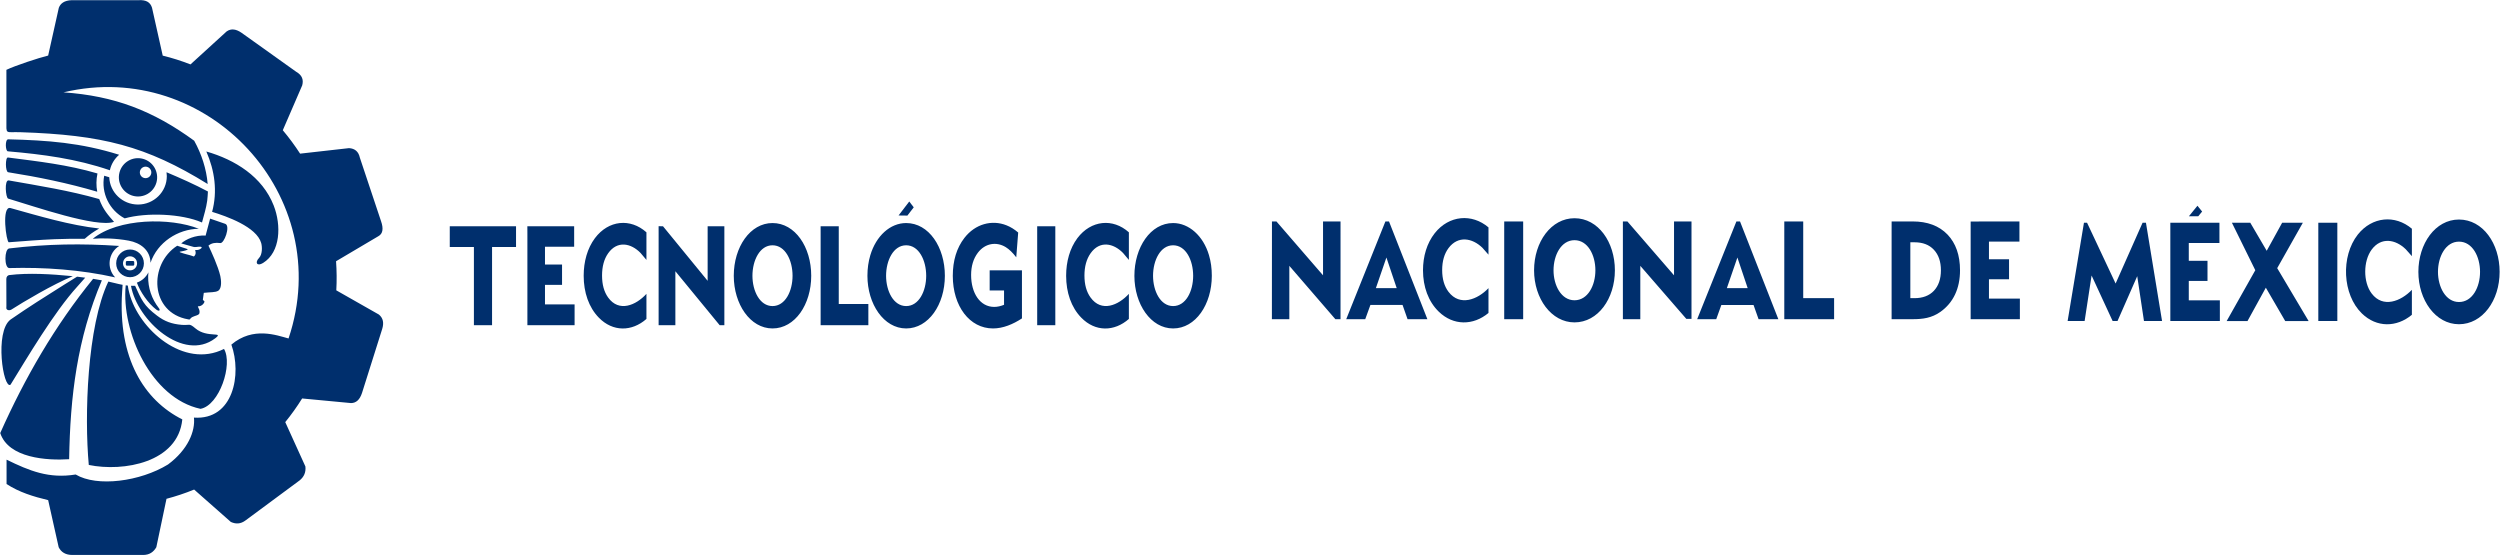 <?xml version="1.0" encoding="UTF-8" standalone="no"?>
<!-- Created with Inkscape (http://www.inkscape.org/) -->

<svg
   xmlns:dc="http://purl.org/dc/elements/1.1/"
   xmlns:cc="http://creativecommons.org/ns#"
   xmlns:rdf="http://www.w3.org/1999/02/22-rdf-syntax-ns#"
   xmlns:svg="http://www.w3.org/2000/svg"
   xmlns="http://www.w3.org/2000/svg"
   xmlns:sodipodi="http://sodipodi.sourceforge.net/DTD/sodipodi-0.dtd"
   xmlns:inkscape="http://www.inkscape.org/namespaces/inkscape"
   version="1.1"
   id="svg815"
   xml:space="preserve"
   width="796.872"
   height="176.893"
   viewBox="0 0 1056 816"
   sodipodi:docname="TecNM-UnaLinea.svg"
   inkscape:version="0.92.2 (5c3e80d, 2017-08-06)"><defs
     id="defs819"><radialGradient
       fx="0"
       fy="0"
       cx="0"
       cy="0"
       r="1"
       gradientUnits="userSpaceOnUse"
       gradientTransform="matrix(-394.761,-83.058,-64.182,305.047,572.965,28.915)"
       spreadMethod="pad"
       id="radialGradient843"><stop
         style="stop-opacity:1;stop-color:#396fbf"
         offset="0"
         id="stop837" /><stop
         style="stop-opacity:1;stop-color:#11203d"
         offset="0.741"
         id="stop839" /><stop
         style="stop-opacity:1;stop-color:#11203d"
         offset="1"
         id="stop841" /></radialGradient><radialGradient
       fx="0"
       fy="0"
       cx="0"
       cy="0"
       r="1"
       gradientUnits="userSpaceOnUse"
       gradientTransform="matrix(-397.384,-83.61,-64.608,307.074,574.26,28.915)"
       spreadMethod="pad"
       id="radialGradient865"><stop
         style="stop-opacity:1;stop-color:#396fbf"
         offset="0"
         id="stop859" /><stop
         style="stop-opacity:1;stop-color:#11203d"
         offset="0.741"
         id="stop861" /><stop
         style="stop-opacity:1;stop-color:#11203d"
         offset="1"
         id="stop863" /></radialGradient><radialGradient
       fx="0"
       fy="0"
       cx="0"
       cy="0"
       r="1"
       gradientUnits="userSpaceOnUse"
       gradientTransform="matrix(-404.774,-85.164,-65.81,312.784,574.261,59.379)"
       spreadMethod="pad"
       id="radialGradient887"><stop
         style="stop-opacity:1;stop-color:#396fbf"
         offset="0"
         id="stop881" /><stop
         style="stop-opacity:1;stop-color:#11203d"
         offset="0.741"
         id="stop883" /><stop
         style="stop-opacity:1;stop-color:#11203d"
         offset="1"
         id="stop885" /></radialGradient><clipPath
       clipPathUnits="userSpaceOnUse"
       id="clipPath919"><path
         d="M 0,612 H 792 V 0 H 0 Z"
         id="path917"
         inkscape:connector-curvature="0" /></clipPath></defs><sodipodi:namedview
     pagecolor="#ffffff"
     bordercolor="#666666"
     borderopacity="1"
     objecttolerance="10"
     gridtolerance="10"
     guidetolerance="10"
     inkscape:pageopacity="0"
     inkscape:pageshadow="2"
     inkscape:window-width="1366"
     inkscape:window-height="705"
     id="namedview817"
     showgrid="false"
     inkscape:zoom="0.32965687"
     inkscape:cx="-158.5427"
     inkscape:cy="207.14358"
     inkscape:window-x="-8"
     inkscape:window-y="-8"
     inkscape:window-maximized="1"
     inkscape:current-layer="g823" /><g
     id="g823"
     inkscape:groupmode="layer"
     inkscape:label="Manual_de_Identidad_Grafica"
     transform="matrix(1.333,0,0,-1.333,0,816)"><g
       id="g4755"
       transform="matrix(4.613,0,0,4.613,-1512.308,-207.518)"><g
         transform="translate(168.368,94.251)"
         id="g921"><path
           inkscape:connector-curvature="0"
           id="path923"
           style="fill:#002f6d;fill-opacity:1;fill-rule:evenodd;stroke:none"
           d="m 0,0 c 2.172,-3.682 -1.107,-13.503 -5.619,-14.325 -11.807,2.52 -18.977,18.476 -17.887,29.539 0.171,-0.026 0.336,-0.046 0.5,-0.066 0.042,-0.475 0.239,-1.317 0.363,-1.781 C -20.424,4.685 -9.588,-4.834 0,0 m -32.335,-27.742 c -1.075,11.731 -0.41,33.124 4.675,43.848 1.145,-0.224 2.237,-0.573 3.411,-0.777 -0.013,-0.19 -0.112,-1.562 -0.116,-1.689 -1.026,-15.843 5.216,-25.885 14.391,-30.494 -1.012,-10.295 -14.038,-12.602 -22.361,-10.888 m 44.219,62.027 c 1.844,-4.721 1.643,-11.14 -2.543,-13.727 -1.448,-0.897 -2.027,0.096 -0.971,1.188 0.822,0.852 0.785,2.641 0.522,3.573 -1.093,3.882 -8.313,6.41 -11.736,7.458 1.32,4.892 0.627,9.835 -1.384,14.436 C 2.63,45.239 9.168,41.216 11.884,34.285 M -6.82,4.902 c 2.78,-2.382 6.991,-0.634 4.695,-2.374 -7.537,-5.724 -18.632,4.232 -20.12,12.568 0.336,-0.02 0.667,-0.02 0.988,0 1.55,-3.373 2.029,-4.715 5.272,-7.159 1.793,-1.347 3.459,-1.97 5.854,-2.177 1.991,-0.173 1.704,0.51 3.311,-0.858 m 7.112,25.011 c 1.325,-0.46 -0.265,-4.851 -1.23,-4.594 -1.037,0.133 -2.005,0.044 -2.783,-0.618 0.684,-1.44 2.315,-4.947 2.842,-7.283 0.19,-0.872 0.442,-2.952 -0.542,-3.525 C -2.09,13.49 -3.259,13.596 -4.833,13.411 L -5.059,11.772 C -4.95,11.55 -4.656,11.458 -4.668,11.293 -4.689,11.068 -5.211,10.139 -6.262,10.186 -6.121,9.634 -5.733,9.404 -5.874,8.558 -5.97,8.041 -6.941,7.959 -7.594,7.616 -8.236,7.27 -7.935,7.062 -8.318,7.033 c -0.078,0.008 -0.165,0.02 -0.257,0.041 -9.167,1.61 -9.486,13.177 -2.619,17.602 l 2.103,-0.679 c 0.588,-0.193 0.527,-0.232 -0.121,-0.45 -0.262,-0.089 -0.554,-0.138 -0.838,-0.195 -0.729,-0.138 -0.793,-0.13 -0.04,-0.393 0.868,-0.301 1.908,-0.502 2.535,-0.734 0.334,-0.113 0.325,-0.227 0.572,0.119 0.267,0.358 0.269,0.798 0.069,1.287 0.462,-0.007 0.87,0.043 1.181,0.23 0.665,0.393 0.442,0.633 -0.245,0.588 -0.45,-0.019 -0.909,-0.162 -1.336,-0.044 l -2.914,0.828 c 1.11,0.984 3.361,2.028 5.83,1.875 l 1.079,4.053 z M -51.052,-8.563 c -1.744,-1.131 -3.859,12.697 0,15.581 4.26,2.953 8.313,5.503 12.924,8.401 l 2.995,1.859 c 0.651,-0.076 1.299,-0.153 1.945,-0.24 -0.55,-0.621 -1.678,-1.89 -1.873,-2.11 C -40.645,8.79 -47.092,-2.14 -51.052,-8.563 M -37.03,-26.37 c -5.281,-0.346 -14.489,0.234 -16.48,6.254 5.857,13.149 13.097,25.703 22.211,36.878 0.696,-0.114 1.394,-0.233 2.092,-0.359 C -35.112,2.468 -36.79,-11.32 -37.03,-26.37 M -16.2,9.412 c -1.982,1.503 -3.831,4.254 -4.634,6.442 1.2,0.416 2.201,1.325 2.758,2.459 -0.279,-2.614 0.375,-5.409 1.888,-7.698 0.17,-0.259 0.333,-0.511 0.526,-0.743 0.573,-0.66 0.168,-0.997 -0.538,-0.46 m -35.834,0.84 -0.021,6.472 c -0.007,0.547 0.344,0.88 0.68,0.93 4.594,0.574 10.183,0.232 14.876,-0.23 l 0.341,-0.032 c -4.739,-1.945 -11.762,-6.109 -14.728,-8.012 -0.385,-0.19 -0.731,-0.163 -0.995,0.032 -0.253,0.184 -0.153,0.529 -0.153,0.84 m 0.701,9.084 c -1.256,-0.029 -1.216,4.555 -0.037,4.693 9.171,1.09 17.364,1.204 26.317,0.6 -2.629,-1.64 -3.095,-5.285 -0.973,-7.522 -8.152,1.836 -16.945,2.462 -25.307,2.229 m -0.119,6.171 c -0.598,-0.045 -1.818,8.797 0.4,8.177 6.964,-1.944 14.218,-4.112 21.216,-4.891 -1.301,-0.723 -2.464,-1.549 -3.46,-2.451 -2.419,0.017 -4.832,-0.012 -7.202,-0.104 -3.654,-0.148 -7.312,-0.462 -10.954,-0.731 m -0.16,10.438 c -0.591,0.173 -0.971,4.548 0.145,4.347 7.322,-1.295 14.447,-2.41 21.628,-4.456 0.919,-2.537 2.179,-3.894 3.539,-5.446 -4.164,-1.492 -19.139,3.721 -25.312,5.555 m 0,6.304 c -0.704,0.114 -0.712,3.618 -0.05,3.526 7.327,-0.949 14.249,-1.712 21.405,-3.818 -0.315,-1.478 -0.321,-2.956 -0.059,-4.366 -7.059,2.076 -14.056,3.509 -21.296,4.658 m -0.082,5.002 c -0.582,0.049 -0.709,2.884 0.092,2.869 9.403,-0.23 17.36,-0.816 26.528,-3.692 -1.105,-0.944 -1.899,-2.237 -2.219,-3.705 -8.079,2.768 -15.996,3.798 -24.401,4.528 m 34.117,-26.654 c -0.057,3.027 -2.367,4.766 -5.21,5.295 -2.969,0.559 -6.42,0.65 -8.592,0.45 6.089,4.972 18.611,5.091 25.358,2.395 -5.064,-0.077 -9.906,-3.285 -11.556,-8.14 m 3.833,21.652 c 3.311,-1.401 6.741,-2.911 9.899,-4.604 -0.015,-0.713 -0.109,-1.467 -0.168,-2.191 -0.235,-1.746 -0.793,-3.512 -1.248,-5.218 -4.887,2.12 -13.26,2.437 -18.489,0.981 -3.637,1.926 -5.694,6.046 -4.898,10.197 0.086,-0.035 0.811,-0.25 1.211,-0.361 0.139,-3.628 3.161,-6.526 6.875,-6.526 3.798,0 6.887,3.039 6.887,6.783 0,0.314 -0.028,0.63 -0.069,0.939 M -22.47,22.151 c 0.927,0 1.682,-0.761 1.682,-1.688 0,-0.929 -0.755,-1.677 -1.682,-1.677 -0.928,0 -1.685,0.748 -1.685,1.677 0,0.927 0.751,1.688 1.685,1.688 m 0,1.626 c 1.831,0 3.316,-1.478 3.316,-3.314 0,-1.828 -1.485,-3.311 -3.316,-3.311 -1.834,0 -3.317,1.483 -3.317,3.311 0,1.836 1.483,3.314 3.317,3.314 m 4.072,19.762 c 0.73,-0.2 1.167,-0.954 0.972,-1.685 -0.201,-0.737 -0.949,-1.166 -1.688,-0.972 -0.73,0.196 -1.159,0.949 -0.969,1.681 0.198,0.733 0.949,1.173 1.685,0.976 m -0.991,1.92 c 2.45,-0.654 3.895,-3.165 3.245,-5.612 -0.649,-2.434 -3.158,-3.892 -5.602,-3.24 -2.443,0.656 -3.895,3.164 -3.242,5.61 0.653,2.444 3.156,3.895 5.599,3.242 m -3.807,-24.434 h 1.458 c 0.148,0 0.274,-0.127 0.274,-0.275 v -0.563 c 0,-0.154 -0.126,-0.279 -0.274,-0.279 h -1.458 c -0.158,0 -0.28,0.125 -0.28,0.279 v 0.563 c 0,0.148 0.122,0.275 0.28,0.275 m -18.853,49.126 c -2.229,-0.534 -7.95,-2.431 -9.985,-3.412 V 54.623 c 0,-3.466 -0.345,-2.683 3.296,-2.798 19.616,-0.64 30.118,-3.287 44.832,-12.388 -0.299,3.64 -1.471,7.171 -3.221,10.347 -9.85,7.196 -19.119,10.737 -31.252,11.57 C -3.983,69.563 26.894,36.575 15.433,2.503 12.658,3.239 6.986,5.446 1.758,1.033 4.293,-6.03 2.267,-17.066 -7.187,-16.421 c 0.337,-3.255 -1.422,-7.661 -6.199,-11.206 -6.657,-4.081 -16.967,-5.457 -22.085,-2.398 -6.371,-1.04 -11.011,0.845 -16.525,3.549 v -5.825 c 2.971,-1.951 6.415,-3.015 9.947,-3.855 l 2.514,-11.256 c 0.595,-1.196 1.662,-1.853 3.279,-1.853 h 16.977 c 1.442,0.012 2.43,0.697 3.096,1.853 l 2.431,11.575 c 2.239,0.593 4.461,1.329 6.608,2.212 l 8.775,-7.743 c 1.125,-0.513 2.299,-0.573 3.579,0.406 l 12.892,9.541 c 1.028,0.84 1.517,1.933 1.361,3.316 l -4.817,10.604 c 1.464,1.801 2.808,3.685 4.037,5.656 l 11.703,-1.105 c 1.228,0.023 2.08,0.804 2.616,2.428 l 4.829,15.308 c 0.425,1.392 0.259,2.57 -0.791,3.433 l -10.188,5.79 c 0.133,2.315 0.104,4.651 -0.057,6.961 l 10.107,5.98 c 1.11,0.598 1.255,1.856 0.65,3.591 L 32.486,45.729 C 32.17,47.207 31.28,47.93 29.891,48.015 L 18.195,46.697 c -1.263,1.952 -2.641,3.816 -4.139,5.597 l 4.646,10.737 c 0.336,1.293 0.042,2.388 -1.461,3.257 L 4.206,75.587 C 2.955,76.45 1.747,76.709 0.623,75.918 l -8.639,-7.882 c -2.172,0.844 -4.381,1.544 -6.64,2.098 l -2.56,11.455 c -0.416,1.33 -1.426,1.904 -3.185,1.805 h -15.981 c -1.884,-0.062 -2.736,-0.823 -3.119,-1.826 z" /></g><g
         transform="translate(390.519,111.743)"
         id="g925"><path
           inkscape:connector-curvature="0"
           id="path927"
           style="fill:#002f6d;fill-opacity:1;fill-rule:evenodd;stroke:none"
           d="m 0,0 c 0,-3.653 1.767,-7.243 4.796,-7.243 3.06,0 4.795,3.561 4.795,7.243 0,3.689 -1.732,7.292 -4.795,7.292 C 1.752,7.292 0,3.677 0,0 m 4.796,12.61 c 3.782,0 7.212,-3.062 8.571,-7.658 0.462,-1.528 0.686,-3.18 0.686,-4.952 0,-6.828 -3.861,-12.593 -9.257,-12.593 -5.351,0 -9.244,5.817 -9.255,12.556 -0.008,6.823 3.847,12.647 9.255,12.647 M -63.837,0 c 0,-3.653 1.767,-7.243 4.799,-7.243 3.047,0 4.793,3.568 4.793,7.243 0,3.689 -1.739,7.292 -4.793,7.292 -3.047,0 -4.799,-3.615 -4.799,-7.292 m -4.461,0 c 0,1.759 0.236,3.4 0.694,4.927 1.388,4.616 4.752,7.683 8.566,7.683 5.444,0 9.257,-5.775 9.257,-12.61 0,-6.89 -3.917,-12.593 -9.257,-12.593 -5.365,0 -9.26,5.844 -9.26,12.593 m -27.495,0 c 0,-3.653 1.768,-7.243 4.795,-7.243 3.053,0 4.797,3.568 4.797,7.243 0,3.689 -1.742,7.292 -4.797,7.292 -3.039,0 -4.795,-3.615 -4.795,-7.292 m -4.464,0 c 0,6.899 3.931,12.61 9.259,12.61 5.4,0 9.26,-5.711 9.26,-12.61 0,-6.833 -3.86,-12.593 -9.26,-12.593 -5.328,0 -9.259,5.8 -9.259,12.593 m -49.349,9.867 v -21.689 h 11.286 v 4.971 h -7.08 v 4.676 h 4.08 v 4.859 h -4.08 v 4.269 h 6.976 v 4.884 h -11.192 z m 31.379,0 v -21.689 h 4.005 V 1.087 l 10.597,-12.909 h 1.117 v 23.659 h -3.998 V -1.207 l -10.671,13.044 -1.055,0.019 z m 38.74,0 v -21.689 h 11.411 v 5.073 h -7.077 v 18.586 h -4.339 z m 51.783,-21.689 h 4.334 v 23.659 h -4.334 z m -3.645,11.167 v 1.962 h -7.72 v -4.816 h 3.438 v -3.428 c -0.764,-0.306 -1.545,-0.507 -2.345,-0.507 -3.406,0 -5.529,3.307 -5.529,7.627 0,2.12 0.535,3.894 1.607,5.317 1.742,2.313 4.463,2.708 6.672,1.35 0.832,-0.515 1.671,-1.325 2.516,-2.432 l 0.462,5.924 c -0.892,0.768 -1.824,1.344 -2.797,1.726 -3.478,1.383 -7.465,0.354 -10.071,-3.021 -1.847,-2.39 -2.77,-5.42 -2.77,-9.072 0,-7.267 4.036,-12.568 9.613,-12.568 2.4,0 4.792,1.001 6.924,2.402 z m -89.792,4.446 v 6.6 c -3.83,3.428 -9.06,2.936 -12.314,-1.391 -1.821,-2.442 -2.693,-5.617 -2.693,-9 0,-3.959 1.211,-7.547 3.622,-10.013 3.332,-3.421 7.887,-3.383 11.385,-0.307 v 6 c -2.503,-2.75 -6.575,-4.482 -9.165,-0.872 -0.969,1.347 -1.45,3.091 -1.45,5.258 0,2.158 0.486,3.937 1.462,5.319 2.163,3.064 5.424,2.454 7.747,0.069 z m 62.399,10.601 1.518,1.976 -1.07,1.395 -2.56,-3.342 z M -5.78,3.791 v 6.6 c -3.818,3.428 -9.052,2.925 -12.311,-1.391 -1.817,-2.442 -2.691,-5.617 -2.691,-9 0,-3.959 1.205,-7.547 3.619,-10.013 3.35,-3.44 7.901,-3.371 11.383,-0.307 v 6 c -2.506,-2.75 -6.566,-4.482 -9.163,-0.872 -0.976,1.347 -1.461,3.091 -1.461,5.258 0,2.158 0.497,3.937 1.473,5.319 2.16,3.064 5.425,2.463 7.755,0.069 z M -162.397,-11.822 V 6.884 l -5.772,-0.009 v 4.962 h 15.847 V 6.884 h -5.733 v -18.706 z" /></g><g
         transform="translate(693.083,112.679)"
         id="g929"><path
           inkscape:connector-curvature="0"
           id="path931"
           style="fill:#002f6d;fill-opacity:1;fill-rule:evenodd;stroke:none"
           d="m 0,0 c 0,6.739 4.045,12.514 9.709,12.514 5.718,0 9.719,-5.743 9.719,-12.514 0,-6.867 -4.105,-12.522 -9.719,-12.522 C 4.079,-12.522 0,-6.719 0,0 m 4.685,0 c 0,-3.638 1.853,-7.211 5.024,-7.211 3.21,0 5.036,3.549 5.036,7.211 0,3.654 -1.826,7.228 -5.036,7.228 C 6.521,7.228 4.685,3.64 4.685,0 m -84.65,11.75 -3.907,-23.507 h 4.065 l 1.666,10.889 5.032,-10.889 h 1.166 l 4.715,10.729 1.614,-10.729 h 4.324 l -3.853,23.507 h -0.805 l -6.448,-14.54 -6.83,14.54 z m 20.652,-1.957 v -21.55 h 11.844 v 4.949 h -7.43 v 4.645 h 4.474 v 4.812 h -4.474 v 4.247 h 7.329 v 4.854 h -11.741 z m 20.318,-9.4 -6.845,-12.15 h 4.982 l 4.383,7.974 4.634,-7.974 h 5.595 l -7.51,12.646 6.133,10.861 h -4.949 l -3.693,-6.711 -3.931,6.711 h -4.394 z m 15.066,9.4 v -21.55 h 4.55 V 11.75 h -4.55 z m -28.702,3.509 0.922,1.124 -1.122,1.384 -2.034,-2.508 z M -3.02,5.409 c -2.444,2.378 -5.87,2.973 -8.138,-0.069 -2.043,-2.738 -2.088,-7.787 -0.009,-10.515 2.705,-3.566 6.985,-1.863 9.614,0.878 v -5.969 c -3.65,-3.036 -8.426,-3.104 -11.947,0.311 -4.673,4.53 -5.094,13.649 -0.979,18.881 3.428,4.297 8.909,4.786 12.926,1.39 v -6.56 z" /></g><g
         transform="translate(571.601,106.39)"
         id="g933"><path
           inkscape:connector-curvature="0"
           id="path935"
           style="fill:#002f6d;fill-opacity:1;fill-rule:evenodd;stroke:none"
           d="m 0,0 v 13.362 h 0.983 c 1.98,0 3.534,-0.589 4.647,-1.787 C 6.741,10.389 7.312,8.753 7.312,6.66 7.312,4.579 6.741,2.946 5.63,1.762 4.517,0.588 2.963,0 0.983,0 Z m -85.319,6.66 c 0,-3.616 1.853,-7.164 5.009,-7.164 3.185,0 5.001,3.531 5.001,7.164 0,3.64 -1.806,7.203 -5.001,7.203 -3.18,0 -5.009,-3.575 -5.009,-7.203 m -4.653,0 c 0,6.808 4.099,12.455 9.662,12.455 5.686,0 9.662,-5.708 9.662,-12.455 0,-6.758 -4.023,-12.452 -9.662,-12.452 -5.518,0 -9.662,5.694 -9.662,12.452 m -62.693,-11.686 0.015,23.372 h 1.072 l 11.142,-12.884 v 12.884 h 4.184 V -5.026 h -1.236 L -148.494,7.73 V -5.026 Z m 24.864,7.421 2.521,7.327 2.462,-7.327 z m -7.089,-7.421 h 4.546 l 1.236,3.4 h 7.688 l 1.195,-3.4 h 4.74 l -9.175,23.372 h -0.862 z m 32.567,17.073 c -2.437,2.367 -5.837,2.955 -8.105,-0.074 -1.011,-1.359 -1.52,-3.119 -1.52,-5.256 0,-2.131 0.507,-3.865 1.515,-5.199 2.705,-3.554 6.958,-1.853 9.558,0.877 v -5.933 c -3.641,-3.04 -8.393,-3.075 -11.879,0.301 -2.509,2.431 -3.778,5.99 -3.778,9.897 0,3.341 0.922,6.474 2.814,8.883 3.413,4.3 8.877,4.752 12.843,1.382 v -6.524 z m 5.21,4.367 v -21.44 h 4.534 v 23.372 h -4.53 z m 28.378,0 v -21.44 h 4.166 V 7.73 l 11.005,-12.682 h 1.235 v 23.298 h -4.177 V 5.462 l -11.15,12.884 h -1.079 z m 24.86,-14.019 2.523,7.327 2.459,-7.327 z m -7.096,-7.421 h 4.558 l 1.223,3.4 h 7.695 l 1.206,-3.4 h 4.727 l -9.166,23.372 h -0.864 z m 20.83,0 h 11.912 V 0 h -7.384 v 18.346 h -4.526 z m 44.563,21.44 v -21.44 h 11.77 v 4.922 H 18.8 v 4.625 h 4.804 V 9.297 H 18.8 v 4.235 h 7.288 v 4.814 c -4.384,0 -7.292,-0.017 -11.664,-0.017 z m -18.901,0 v -21.44 h 5.038 c 2.375,0 4.546,0.27 6.639,1.755 3.063,2.174 4.681,5.569 4.681,9.931 0,3.62 -1.004,6.474 -3.003,8.565 -2.006,2.078 -4.784,3.121 -8.317,3.121 h -5.034 z" /></g></g></g></svg>